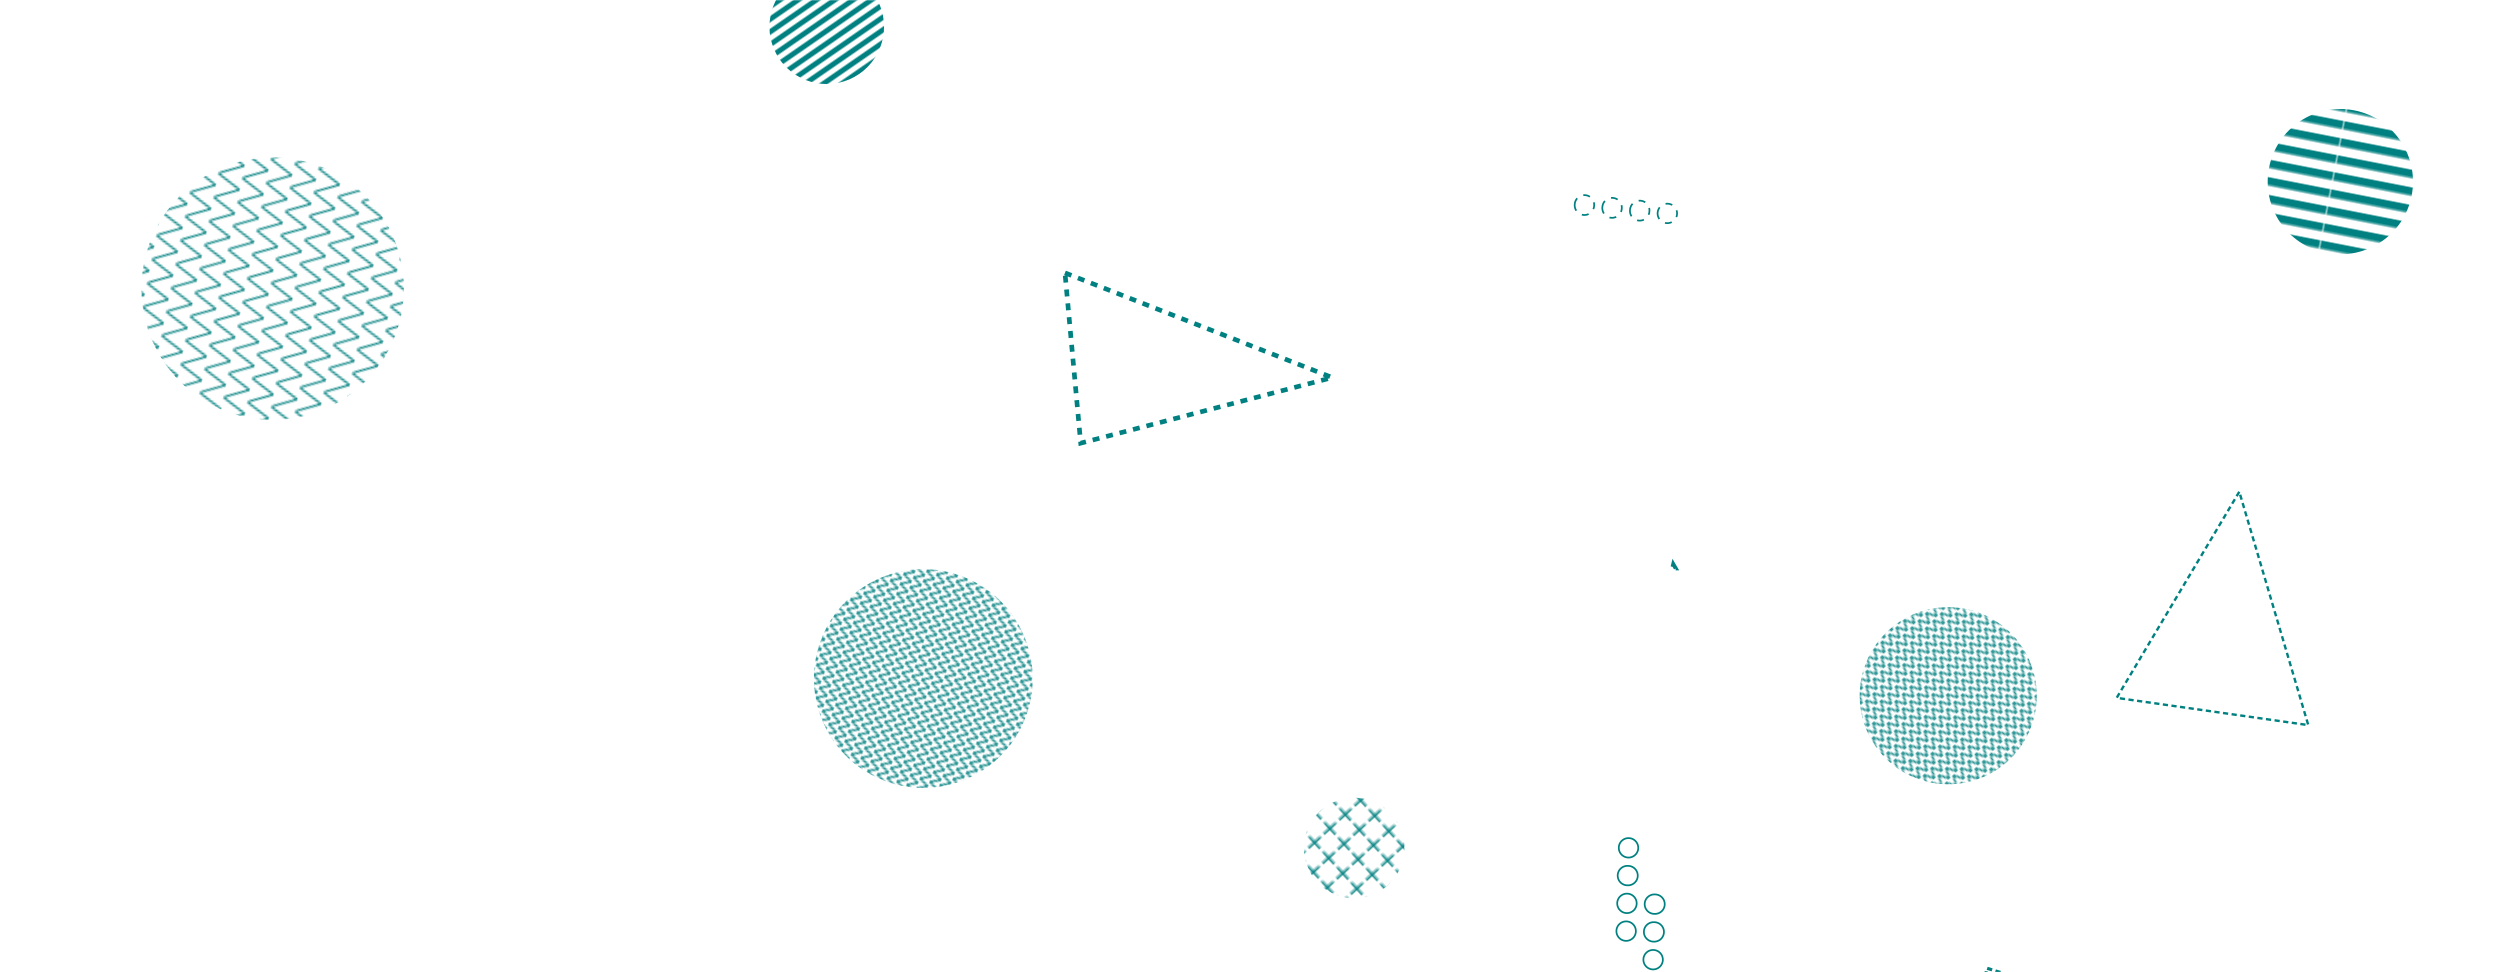<svg xmlns="http://www.w3.org/2000/svg" version="1.1" xmlns:xlink="http://www.w3.org/1999/xlink" xmlns:svgjs="http://svgjs.com/svgjs" width="1440" height="560" preserveAspectRatio="none" viewBox="0 0 1440 560"><g mask="url(&quot;#SvgjsMask1094&quot;)" fill="none"><rect width="1440" height="560" x="0" y="0" fill="rgba(255, 255, 255, 1)"></rect><path d="M963.8 324.92 L965.25 327.43L963.183 327.517z" stroke="rgba(0, 128, 128, 1)" stroke-width="2.28" stroke-dasharray="3, 3"></path><rect width="302.28" height="302.28" clip-path="url(&quot;#SvgjsClipPath1095&quot;)" x="5.92" y="15.13" fill="url(#SvgjsPattern1096)" transform="rotate(101.19, 157.06, 166.27)"></rect><rect width="167.4" height="167.4" clip-path="url(&quot;#SvgjsClipPath1097&quot;)" x="1264.34" y="20.94" fill="url(#SvgjsPattern1098)" transform="rotate(11.03, 1348.04, 104.64)"></rect><rect width="204" height="204" clip-path="url(&quot;#SvgjsClipPath1099&quot;)" x="1020.17" y="298.74" fill="url(#SvgjsPattern1100)" transform="rotate(135.8, 1122.17, 400.74)"></rect><path d="M1289.83 283.25 L1219.2 401.97L1329.564 417.659z" stroke="rgba(0, 128, 128, 1)" stroke-width="1.39" stroke-dasharray="3, 2"></path><rect width="115.8" height="115.8" clip-path="url(&quot;#SvgjsClipPath1101&quot;)" x="722.11" y="430.54" fill="url(#SvgjsPattern1102)" transform="rotate(227.43, 780.01, 488.44)"></rect><rect width="132" height="132" clip-path="url(&quot;#SvgjsClipPath1103&quot;)" x="410.21" y="-50.6" fill="url(#SvgjsPattern1104)" transform="rotate(145.34, 476.21, 15.4)"></rect><path d="M907.06 117.55a5.6 5.6 0 1 0 11.14 1.13 5.6 5.6 0 1 0-11.14-1.13zM922.98 119.16a5.6 5.6 0 1 0 11.14 1.12 5.6 5.6 0 1 0-11.14-1.12zM938.9 120.77a5.6 5.6 0 1 0 11.14 1.12 5.6 5.6 0 1 0-11.14-1.12zM954.81 122.37a5.6 5.6 0 1 0 11.15 1.13 5.6 5.6 0 1 0-11.15-1.13z" stroke="rgba(0, 128, 128, 1)" stroke-width="1" stroke-dasharray="4, 4"></path><path d="M936.5 541.93a5.6 5.6 0 1 0 0.32-11.2 5.6 5.6 0 1 0-0.32 11.2zM936.96 525.94a5.6 5.6 0 1 0 0.32-11.2 5.6 5.6 0 1 0-0.32 11.2zM937.41 509.94a5.6 5.6 0 1 0 0.32-11.19 5.6 5.6 0 1 0-0.32 11.19zM937.87 493.95a5.6 5.6 0 1 0 0.32-11.2 5.6 5.6 0 1 0-0.32 11.2zM951.59 574.37a5.6 5.6 0 1 0 0.32-11.19 5.6 5.6 0 1 0-0.32 11.19zM952.04 558.38a5.6 5.6 0 1 0 0.32-11.2 5.6 5.6 0 1 0-0.32 11.2zM952.5 542.38a5.6 5.6 0 1 0 0.32-11.19 5.6 5.6 0 1 0-0.32 11.19zM952.95 526.39a5.6 5.6 0 1 0 0.32-11.19 5.6 5.6 0 1 0-0.32 11.19z" stroke="rgba(0, 128, 128, 1)" stroke-width="1"></path><path d="M613.42 157.18 L767.4 217.48L622.489 255.251z" stroke="rgba(0, 128, 128, 1)" stroke-width="2.7" stroke-dasharray="4, 4"></path><path d="M1247.79 589.66 L1144.35 557.68L1132.594 637.146z" stroke="rgba(0, 128, 128, 1)" stroke-width="1.83" stroke-dasharray="3, 2"></path><rect width="252" height="252" clip-path="url(&quot;#SvgjsClipPath1105&quot;)" x="405.82" y="264.83" fill="url(#SvgjsPattern1106)" transform="rotate(289.37, 531.82, 390.83)"></rect></g><defs><mask id="SvgjsMask1094"><rect width="1440" height="560" fill="#ffffff"></rect></mask><pattern x="0" y="0" width="13.74" height="13.74" patternUnits="userSpaceOnUse" id="SvgjsPattern1096"><path d="M0 13.74L6.87 0L13.74 13.74" stroke="rgba(0, 128, 128, 1)" fill="none"></path></pattern><clipPath id="SvgjsClipPath1095"><circle r="75.57" cx="157.06" cy="166.27"></circle></clipPath><pattern x="0" y="0" width="167.4" height="9.3" patternUnits="userSpaceOnUse" id="SvgjsPattern1098"><rect width="167.4" height="4.65" x="0" y="0" fill="rgba(0, 128, 128, 1)"></rect><rect width="167.4" height="4.65" x="0" y="4.65" fill="rgba(0, 0, 0, 0)"></rect></pattern><clipPath id="SvgjsClipPath1097"><circle r="41.85" cx="1348.04" cy="104.64"></circle></clipPath><pattern x="0" y="0" width="6" height="6" patternUnits="userSpaceOnUse" id="SvgjsPattern1100"><path d="M0 6L3 0L6 6" stroke="rgba(0, 128, 128, 1)" fill="none"></path></pattern><clipPath id="SvgjsClipPath1099"><circle r="51" cx="1122.17" cy="400.74"></circle></clipPath><pattern x="0" y="0" width="11.58" height="11.58" patternUnits="userSpaceOnUse" id="SvgjsPattern1102"><path d="M5.79 1L5.79 10.58M1 5.79L10.58 5.79" stroke="rgba(0, 128, 128, 1)" fill="none" stroke-width="1.23"></path></pattern><clipPath id="SvgjsClipPath1101"><circle r="28.95" cx="780.01" cy="488.44"></circle></clipPath><pattern x="0" y="0" width="132" height="6" patternUnits="userSpaceOnUse" id="SvgjsPattern1104"><rect width="132" height="3" x="0" y="0" fill="rgba(0, 128, 128, 1)"></rect><rect width="132" height="3" x="0" y="3" fill="rgba(0, 0, 0, 0)"></rect></pattern><clipPath id="SvgjsClipPath1103"><circle r="33" cx="476.21" cy="15.4"></circle></clipPath><pattern x="0" y="0" width="6" height="6" patternUnits="userSpaceOnUse" id="SvgjsPattern1106"><path d="M0 6L3 0L6 6" stroke="rgba(0, 128, 128, 1)" fill="none"></path></pattern><clipPath id="SvgjsClipPath1105"><circle r="63" cx="531.82" cy="390.83"></circle></clipPath></defs></svg>